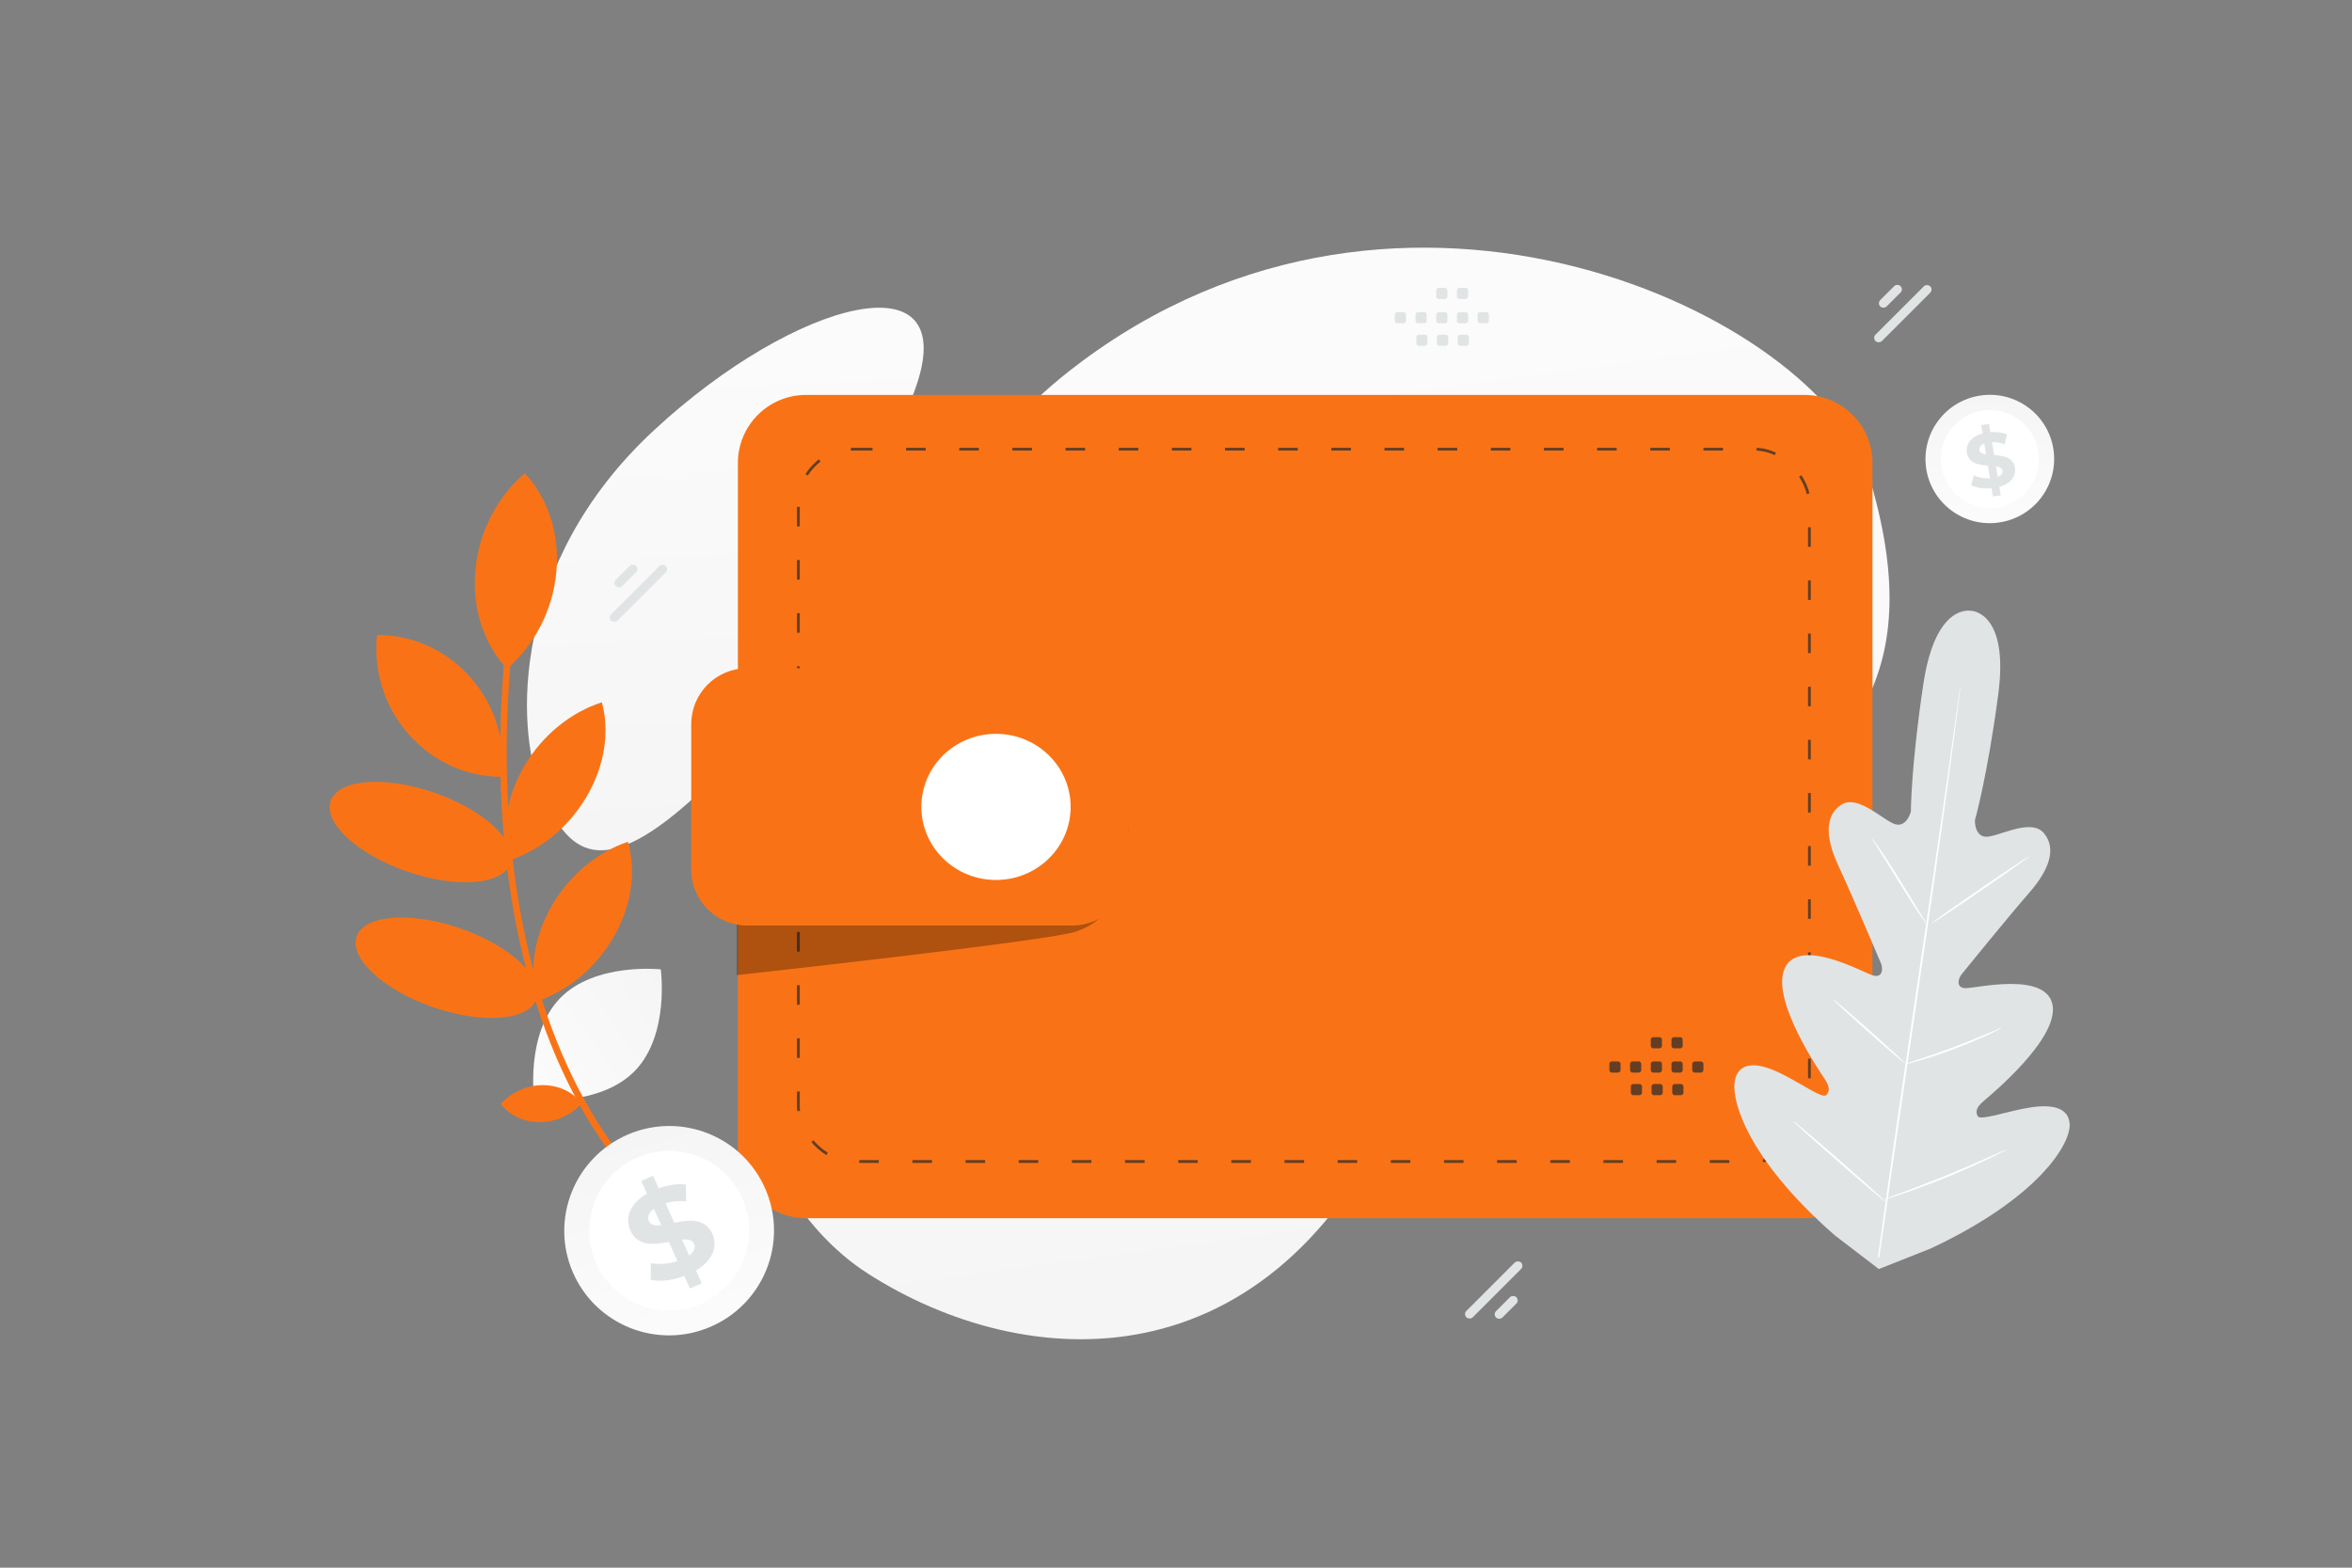 <svg width="900" height="600" viewBox="0 0 900 600" fill="none" xmlns="http://www.w3.org/2000/svg"><rect x="0" y="0" width="900" height="600" fill="#808080" stroke="none"/><path fill="transparent" d="M0 0h900v600H0z"/><path d="M714.99 181.698c-18.441-60.19-177.832-137.876-303.756-41.303-58.566 44.918-40.387 77.153-74.108 140.79-20.1 37.929-55.703 74.094-53.324 117.639 2.044 37.59 21.712 71.585 48.319 88.631 59.839 38.334 154.645 44.842 204.208-68.312 49.564-113.154 226.205-82.204 178.661-237.445z" fill="url(#a)"/><path d="M349.857 149.812c-21.015 56.034-42.048 115.241-80.523 151.936-39.682 37.863-52.451 24.502-62.34.471-9.888-24.03-11.348-86.854 43.105-137.412 54.467-50.572 119.418-67.437 99.758-14.995z" fill="url(#b)"/><rect x="255.97" y="217.857" width="29.608" height="3.45" rx="1.725" transform="rotate(135 255.97 217.857)" fill="#E1E4E5"/><rect x="244.617" y="217.777" width="10.994" height="3.45" rx="1.725" transform="rotate(135 244.617 217.777)" fill="#E1E4E5"/><rect x="559.893" y="502.947" width="29.608" height="3.45" rx="1.725" transform="rotate(-45 559.893 502.947)" fill="#E1E4E5"/><rect x="571.245" y="503.028" width="10.994" height="3.45" rx="1.725" transform="rotate(-45 571.245 503.028)" fill="#E1E4E5"/><rect x="739.825" y="110.81" width="29.608" height="3.45" rx="1.725" transform="rotate(135 739.825 110.81)" fill="#E1E4E5"/><rect x="728.473" y="110.729" width="10.994" height="3.45" rx="1.725" transform="rotate(135 728.473 110.729)" fill="#E1E4E5"/><path d="M716.514 177.205v262.981c0 14.386-11.668 26.054-26.055 26.054H308.411c-14.387 0-26.055-11.668-26.055-26.054V177.205c0-14.386 11.668-26.054 26.055-26.054h382.033c14.402 0 26.07 11.668 26.07 26.054z" fill="#f97316"/><rect x="305.501" y="171.916" width="386.868" height="272.628" rx="20.874" stroke="#643E24" stroke-width="1.07" stroke-dasharray="7.49 12.85"/><path opacity=".3" d="M431.725 316.56s.09 14.939-4.422 23.978c-4.512 9.038-6.035 12.504-15.522 15.985s-129.854 16.673-129.854 16.673v-40.651l149.798-15.985z" fill="#000"/><path d="M285.885 354.224h124.446c11.817 0 21.378-9.577 21.378-21.379v-55.709c0-11.818-9.576-21.379-21.378-21.379H285.885c-11.817 0-21.379 9.576-21.379 21.379v55.709c0 11.802 9.577 21.379 21.379 21.379z" fill="#f97316"/><path d="M381.125 336.79c15.773 0 28.56-12.52 28.56-27.965s-12.787-27.965-28.56-27.965c-15.773 0-28.56 12.52-28.56 27.965s12.787 27.965 28.56 27.965z" fill="#fff"/><path d="M754.525 233.832s-13.786-3.7-18.539 27.905c-4.752 31.604-4.786 48.916-4.786 48.916s-1.746 6.872-6.871 4.466c-5.125-2.406-13.947-11.119-19.928-7.029-6.202 4.245-5.902 12.645-.849 23.453 5.054 10.809 15.254 34.875 16.17 37.062.902 2.136.716 5.8-3.037 4.717-3.754-1.083-27.832-14.779-33.642-2.97-5.823 11.813 13.208 39.601 15.227 42.674 2.02 3.073 1.848 4.741.525 6.113-1.323 1.371-8.987-3.997-15.99-7.617-7.004-3.621-15.767-6.578-18.552.518-2.785 7.095 3.413 30.639 37.827 60.751l16.859 12.909 19.829-7.856c41.406-19.395 53.89-40.304 53.176-47.891-.714-7.588-9.948-7.175-17.686-5.637-7.738 1.537-16.587 4.568-17.479 2.883-.891-1.686-.603-3.329 2.19-5.727 2.794-2.398 28.774-23.817 26.453-36.787-2.318-12.957-29.248-6.47-33.154-6.481-3.903.001-3.058-3.565-1.604-5.37 1.486-1.841 17.966-22.144 25.811-31.131 7.847-8.975 10.459-16.972 5.677-22.768-4.606-5.597-15.506.347-21.094 1.24-5.587.893-5.359-6.205-5.359-6.205s4.775-16.645 8.957-48.33c4.181-31.685-10.438-31.877-10.438-31.877" fill="#E1E4E5"/><path d="M718.587 481.259c3.154-23.26 7.789-55.355 13.04-90.79 5.243-35.419 9.952-67.493 13.248-90.736 1.634-11.597 2.95-20.993 3.868-27.52.454-3.227.811-5.742 1.059-7.485.121-.829.223-1.475.289-1.946.077-.433.124-.666.124-.666s-.009.223-.053.674c-.053.468-.126 1.12-.218 1.955-.219 1.749-.534 4.266-.93 7.506-.812 6.511-2.054 15.928-3.639 27.554-3.154 23.26-7.792 55.342-13.031 90.774-5.239 35.432-9.961 67.509-13.244 90.749" fill="#fff"/><path d="M716.255 320.787c.048-.026.38.393.979 1.194.597.789 1.418 1.957 2.412 3.409 1.99 2.916 4.638 7.003 7.475 11.589 2.762 4.509 5.271 8.592 7.201 11.744.868 1.39 1.596 2.569 2.202 3.547.526.835.791 1.314.743 1.34-.048.027-.393-.389-.989-1.178-.583-.792-1.404-1.96-2.389-3.428-1.968-2.935-4.559-7.065-7.38-11.642l-7.28-11.682c-.867-1.389-1.608-2.565-2.214-3.543-.53-.848-.795-1.327-.76-1.35zm22.974 32.558c-.112-.162 8.082-5.999 18.31-13.014 10.225-7.028 18.616-12.588 18.728-12.426.112.163-8.085 5.987-18.309 13.015-10.238 7.031-18.616 12.588-18.729 12.425zm-10.501 54.049c-.014-.051.511-.247 1.452-.581 1.098-.363 2.45-.808 4.038-1.343 3.407-1.133 8.12-2.726 13.249-4.664 5.133-1.925 9.722-3.828 13.044-5.227 1.544-.647 2.852-1.203 3.926-1.656.928-.386 1.456-.569 1.479-.534.027.048-.465.317-1.355.789a98.12 98.12 0 0 1-3.843 1.868 187.318 187.318 0 0 1-12.988 5.432 194.445 194.445 0 0 1-13.356 4.472c-1.733.506-3.144.884-4.109 1.128-.978.249-1.523.367-1.537.316zm-27.255-24.884c.031-.036.442.267 1.177.853.721.59 1.75 1.455 3.014 2.532a711.13 711.13 0 0 1 9.782 8.552 742.429 742.429 0 0 1 9.646 8.713 137.181 137.181 0 0 1 2.869 2.708c.668.645 1.019 1.032.988 1.068-.032.036-.443-.266-1.177-.853-.722-.59-1.751-1.455-3.015-2.531a719.042 719.042 0 0 1-9.782-8.553c-3.788-3.368-7.199-6.454-9.633-8.715a139.918 139.918 0 0 1-2.869-2.708c-.681-.643-1.045-1.026-1-1.066zm-15.335 46.534c.032-.036.563.358 1.494 1.112 1.025.852 2.331 1.931 3.876 3.235 3.254 2.756 7.717 6.591 12.616 10.871 4.899 4.281 9.312 8.184 12.48 11.032a1341.52 1341.52 0 0 1 3.731 3.411c.864.813 1.336 1.292 1.304 1.328-.031.036-.563-.358-1.493-1.112-1.026-.852-2.332-1.931-3.877-3.235a1144.665 1144.665 0 0 1-12.616-10.872c-4.898-4.28-9.311-8.183-12.479-11.031a1199.787 1199.787 0 0 1-3.732-3.412c-.876-.809-1.335-1.291-1.304-1.327zm34.854 30.008c-.013-.052.642-.323 1.826-.778 1.325-.492 3.024-1.126 5.062-1.879 4.272-1.598 10.179-3.813 16.62-6.446a540.691 540.691 0 0 0 16.401-7.006c1.992-.877 3.651-1.61 4.939-2.189 1.17-.506 1.825-.777 1.852-.73.026.048-.596.394-1.729.986a147.824 147.824 0 0 1-4.854 2.4 304.76 304.76 0 0 1-16.333 7.208 307.336 307.336 0 0 1-16.727 6.254c-2.167.732-3.926 1.3-5.146 1.668-1.208.365-1.888.547-1.911.512z" fill="#fff"/><path d="M214.32 382.038c-13.369 13.771-9.889 38.849-9.889 38.849s25.155 2.735 38.516-11.048c13.369-13.771 9.898-38.837 9.898-38.837s-25.156-2.735-38.525 11.036z" fill="url(#c)"/><path fill-rule="evenodd" clip-rule="evenodd" d="M534.719 119.446h2.285c.553 0 .998.45.998.998v2.285c0 .553-.45.998-.998.998h-2.285c-.548 0-.997-.45-.997-.998v-2.285a.995.995 0 0 1 .997-.998zm7.924 0h2.285c.548 0 .998.45.998.998v2.285c0 .553-.45.998-.998.998h-2.285c-.548 0-.998-.45-.998-.998v-2.285c0-.548.45-.998.998-.998zm7.929 0h2.285c.548 0 .997.45.997.998v2.285a.998.998 0 0 1-.997.998h-2.285c-.548 0-.998-.45-.998-.998v-2.285a.996.996 0 0 1 .998-.998zm7.924 0h2.286c.548 0 .997.45.997.998v2.285a.998.998 0 0 1-.997.998h-2.286c-.552 0-1.002-.45-1.002-.998v-2.285a1.009 1.009 0 0 1 1.002-.998zm7.924 0h2.285c.553 0 1.003.45 1.003.998v2.285a1 1 0 0 1-1.003.998h-2.285c-.548 0-.998-.45-.998-.998v-2.285c0-.548.45-.998.998-.998zm-23.486 8.641h2.285c.548 0 .998.449.998.997v2.29c0 .548-.45.998-.998.998h-2.285a.999.999 0 0 1-.998-.998v-2.285a.997.997 0 0 1 .998-1.002zm7.924 0h2.285c.548 0 .998.449.998.997v2.29c0 .548-.45.998-.998.998h-2.285c-.548 0-.998-.45-.998-.998v-2.285a.997.997 0 0 1 .998-1.002zm7.923 0h2.286c.552 0 1.002.449 1.002.997v2.29c0 .548-.45.998-1.002.998h-2.286c-.548 0-.997-.45-.997-.998v-2.285c0-.553.449-1.002.997-1.002zm-8.209-17.923h2.285c.548 0 .997.45.997.998v2.285a.998.998 0 0 1-.997.998h-2.285c-.548 0-.998-.45-.998-.998v-2.285a.996.996 0 0 1 .998-.998zm7.924 0h2.286c.548 0 .997.45.997.998v2.285a.998.998 0 0 1-.997.998h-2.286c-.552 0-1.002-.45-1.002-.998v-2.285a1.009 1.009 0 0 1 1.002-.998z" fill="#E1E4E5"/><path fill-rule="evenodd" clip-rule="evenodd" d="M616.823 406.237h2.285c.553 0 .997.45.997.998v2.285a.998.998 0 0 1-.997.998h-2.285c-.548 0-.998-.45-.998-.998v-2.285a.996.996 0 0 1 .998-.998zm7.923 0h2.286c.548 0 .997.45.997.998v2.285a.998.998 0 0 1-.997.998h-2.286c-.548 0-.997-.45-.997-.998v-2.285c0-.548.449-.998.997-.998zm7.93 0h2.285c.548 0 .997.45.997.998v2.285a.998.998 0 0 1-.997.998h-2.285c-.548 0-.998-.45-.998-.998v-2.285a.996.996 0 0 1 .998-.998zm7.924 0h2.285c.548 0 .998.45.998.998v2.285c0 .553-.45.998-.998.998H640.6c-.553 0-1.002-.45-1.002-.998v-2.285a1.008 1.008 0 0 1 1.002-.998zm7.923 0h2.286c.552 0 1.002.45 1.002.998v2.285a1 1 0 0 1-1.002.998h-2.286c-.547 0-.997-.45-.997-.998v-2.285c0-.548.45-.998.997-.998zm-23.486 8.641h2.286a1 1 0 0 1 .997.997v2.29c0 .548-.449.998-.997.998h-2.286a.999.999 0 0 1-.997-.998v-2.285a.996.996 0 0 1 .997-1.002zm7.924 0h2.286a1 1 0 0 1 .997.997v2.29c0 .548-.449.998-.997.998h-2.286c-.548 0-.997-.45-.997-.998v-2.285a.996.996 0 0 1 .997-1.002zm7.924 0h2.285c.553 0 1.002.449 1.002.997v2.29c0 .548-.449.998-1.002.998h-2.285c-.548 0-.998-.45-.998-.998v-2.285c0-.553.45-1.002.998-1.002zm-8.209-17.923h2.285c.548 0 .997.45.997.998v2.285a.998.998 0 0 1-.997.998h-2.285c-.548 0-.998-.45-.998-.998v-2.285a.996.996 0 0 1 .998-.998zm7.924 0h2.285c.548 0 .998.45.998.998v2.285c0 .553-.45.998-.998.998H640.6c-.553 0-1.002-.45-1.002-.998v-2.285a1.008 1.008 0 0 1 1.002-.998z" fill="#643E24"/><path d="M247.095 453.722c-37.255-40.223-48.875-96.424-52.063-136.484-3.461-43.494 1.992-77.899 2.046-78.238l-2.436-.238c-.057.344-5.554 35.001-2.079 78.783 3.213 40.458 14.957 97.233 52.673 137.958l1.859-1.781z" fill="#f97316"/><path d="M212.893 218.848c-1.354 14.96-8.576 28.236-18.883 37.103-8.663-9.249-13.465-22.773-12.105-37.729 1.354-14.96 8.576-28.236 18.883-37.103 8.667 9.242 13.459 22.768 12.105 37.729zm-32.83 40.468c9.56 10.852 13.534 24.782 12.073 38.004-13.036.073-26.188-5.442-35.748-16.294-9.559-10.853-13.533-24.783-12.076-37.998 13.04-.08 26.192 5.435 35.751 16.288zm-24.348 74.213c18.996 6.588 36.732 5.179 39.615-3.147 2.882-8.327-10.18-20.418-29.176-27.006-18.996-6.589-36.732-5.18-39.614 3.147-2.883 8.326 10.179 20.417 29.175 27.006zm9.935 51.923c18.996 6.588 36.732 5.179 39.615-3.147 2.882-8.327-10.18-20.418-29.176-27.006-18.996-6.589-36.732-5.18-39.614 3.147-2.883 8.326 10.179 20.417 29.175 27.006z" fill="#f97316"/><path d="M200.626 293.177c7.101-12.088 18.084-20.653 29.686-24.388 2.992 10.916 1.251 24.028-5.85 36.116-7.1 12.089-18.083 20.653-29.685 24.388-3-10.919-1.252-24.027 5.849-36.116zm10.296 53.851c6.92-12.191 17.795-20.931 29.351-24.863 3.179 10.839 1.637 23.95-5.283 36.141-6.919 12.19-17.794 20.931-29.357 24.859-3.169-10.825-1.634-23.94 5.289-36.137zm-3.406 68.291c6.219-.061 11.64 2.624 15.167 6.923-4.005 4.374-9.731 7.173-15.944 7.237-6.219.061-11.64-2.624-15.167-6.923 3.998-4.378 9.724-7.176 15.944-7.237z" fill="#f97316"/><path d="M292.929 455.166c8.732 20.322-.684 43.879-21.061 52.641-20.362 8.758-43.955-.617-52.701-20.935-8.728-20.308.699-43.884 21.061-52.642 20.376-8.762 43.97.614 52.701 20.936z" fill="url(#d)"/><path d="M284.159 458.94c6.652 15.48-.522 33.444-16.042 40.122-15.524 6.664-33.509-.474-40.161-15.954-6.656-15.494.519-33.458 16.042-40.122 15.52-6.678 33.491.463 40.161 15.954z" fill="#fff"/><path d="m266.292 486.25 2.224 4.903-4.52 2.002-2.158-4.779c-4.594 1.721-9.49 2.258-12.825 1.461l.065-6.434c2.994.62 6.779.365 10.166-.764l-3.309-7.315c-5.544 1.027-11.881 1.887-14.712-4.371-2.104-4.635-.43-10.156 6.347-14.106l-2.197-4.863 4.52-2.001 2.158 4.779c3.504-1.24 7.202-1.819 10.373-1.389l.182 6.383c-2.88-.255-5.566.037-7.938.768l3.375 7.44c5.529-1.087 11.767-1.889 14.559 4.284 2.054 4.57.413 10.035-6.31 14.002zm-13.27-17.368-2.819-6.214c-2.159 1.59-2.522 3.268-1.872 4.722.699 1.519 2.424 1.768 4.691 1.492zm12.543 7.133c-.689-1.538-2.379-1.781-4.621-1.591l2.742 6.045c2.042-1.48 2.513-3.06 1.879-4.454z" fill="#E1E4E5"/><path d="M785.774 172.135c1.947 13.425-7.371 25.885-20.832 27.841-13.452 1.956-25.94-7.343-27.896-20.767-1.947-13.415 7.38-25.884 20.832-27.84 13.461-1.957 25.949 7.342 27.896 20.766z" fill="url(#e)"/><path d="M779.98 172.979c1.483 10.226-5.619 19.729-15.872 21.221-10.254 1.484-19.775-5.599-21.258-15.825-1.484-10.235 5.618-19.738 15.871-21.221 10.254-1.493 19.766 5.59 21.259 15.825z" fill="#fff"/><path d="m765.06 186.321.539 3.258-2.994.468-.521-3.174c-2.994.29-5.98-.168-7.828-1.17l1.059-3.801c1.675.843 3.958 1.292 6.144 1.161l-.8-4.858c-3.447-.272-7.337-.768-8.021-4.924-.511-3.08 1.358-6.085 5.999-7.349l-.53-3.23 2.995-.468.52 3.174c2.273-.178 4.555.065 6.365.823l-.905 3.811c-1.666-.609-3.303-.862-4.824-.806l.818 4.943c3.448.234 7.271.749 7.945 4.849.491 3.034-1.348 6.01-5.961 7.293zm-5.104-12.394-.683-4.129c-1.531.599-2.013 1.535-1.859 2.5.173 1.011 1.156 1.432 2.542 1.629zm6.298 6.215c-.164-1.02-1.127-1.432-2.484-1.675l.664 4.016c1.445-.553 1.974-1.414 1.82-2.341z" fill="#E1E4E5"/><defs><linearGradient id="a" x1="447.349" y1="-121.475" x2="588.638" y2="931.407" gradientUnits="userSpaceOnUse"><stop stop-color="#fff"/><stop offset="1" stop-color="#EEE"/></linearGradient><linearGradient id="b" x1="270.956" y1="5.489" x2="297.329" y2="545.071" gradientUnits="userSpaceOnUse"><stop stop-color="#fff"/><stop offset="1" stop-color="#EEE"/></linearGradient><linearGradient id="c" x1="168.836" y1="436.796" x2="318.938" y2="335.976" gradientUnits="userSpaceOnUse"><stop stop-color="#fff"/><stop offset="1" stop-color="#EEE"/></linearGradient><linearGradient id="d" x1="279.693" y1="552.646" x2="222.401" y2="348.352" gradientUnits="userSpaceOnUse"><stop stop-color="#fff"/><stop offset="1" stop-color="#EEE"/></linearGradient><linearGradient id="e" x1="762.46" y1="227.779" x2="760.949" y2="97.667" gradientUnits="userSpaceOnUse"><stop stop-color="#fff"/><stop offset="1" stop-color="#EEE"/></linearGradient></defs></svg>